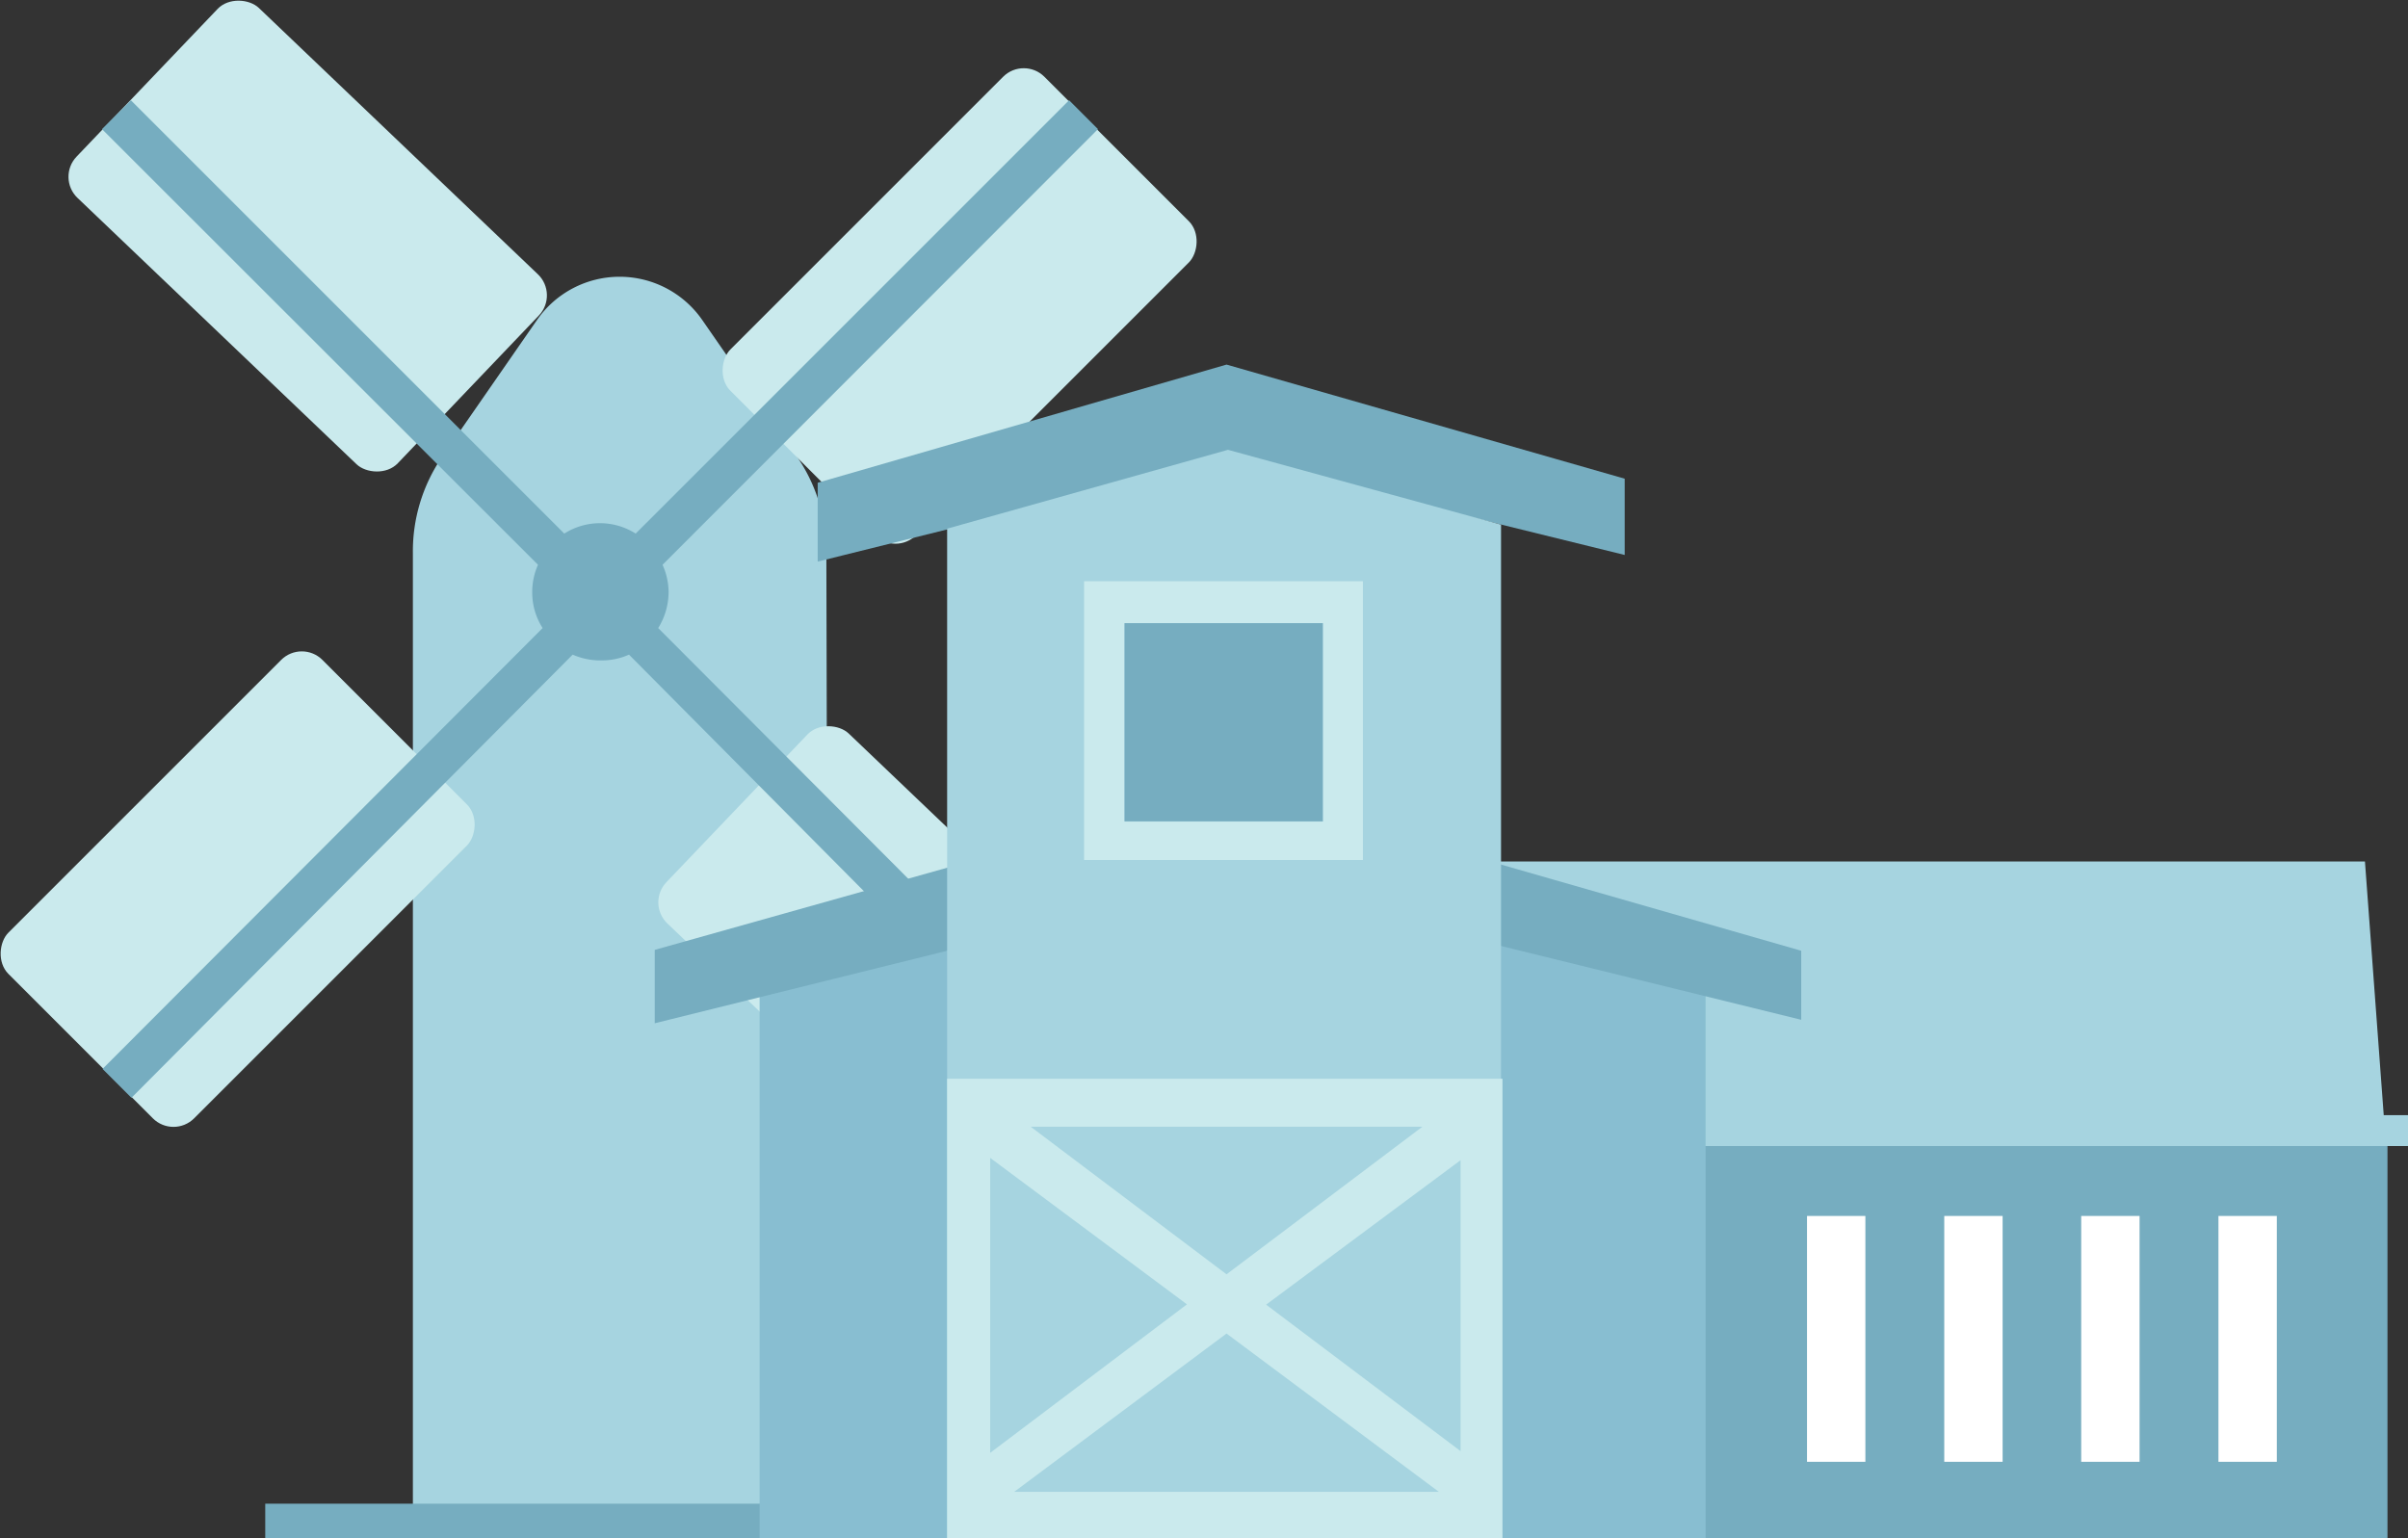 <svg xmlns="http://www.w3.org/2000/svg" viewBox="0 0 83.34 53.25"><rect x="0" y="0" width="83.34" height="53.25" fill="#333333" stroke="none"/><defs><style>.cls-1{fill:#a6d4e0;}.cls-2{fill:#76adc0;}.cls-3{fill:#caeaed;}.cls-4{fill:#fff;}.cls-5{fill:#88bed1;}</style></defs><title>Recurso 14</title><g id="Capa_2" data-name="Capa 2"><g id="Casas"><path class="cls-1" d="M28.68,53.25H14.29V19.14a5.77,5.77,0,0,1,1-3.31l3.3-4.76a3.48,3.48,0,0,1,5.71,0l3.3,4.76a5.77,5.77,0,0,1,1,3.31Z"/><rect class="cls-2" x="9.18" y="52.05" width="23.13" height="1.2"/><rect class="cls-3" x="28.67" y="2.9" width="9.09" height="15.37" rx="1.01" transform="translate(17.21 -20.38) rotate(45)"/><rect class="cls-3" x="3.68" y="23.09" width="9.09" height="15.37" rx="1.01" transform="translate(24.17 3.2) rotate(45)"/><rect class="cls-3" x="6.11" y="0.49" width="9.09" height="15.37" rx="1.01" transform="translate(23.92 6.11) rotate(133.67)"/><rect class="cls-3" x="26.52" y="25.6" width="9.09" height="15.37" rx="1.01" transform="translate(76.59 33.8) rotate(133.67)"/><path class="cls-2" d="M23.14,20.5a2.32,2.32,0,0,0-.21-.95L38,4.47l-1-1-15,15a2.3,2.3,0,0,0-2.47,0l-15-15-1,1L18.62,19.55a2.31,2.31,0,0,0-.2.95,2.28,2.28,0,0,0,.36,1.24L3.55,37l1,1L19.82,22.66a2.39,2.39,0,0,0,1,.2,2.31,2.31,0,0,0,.95-.2L37,38l1-1L22.78,21.74A2.37,2.37,0,0,0,23.14,20.5Z"/><rect class="cls-2" x="53.58" y="39.67" width="29.05" height="13.58"/><rect class="cls-4" x="62.54" y="42.09" width="2.02" height="8.51"/><rect class="cls-4" x="67.29" y="42.09" width="2.02" height="8.51"/><rect class="cls-4" x="72.03" y="42.09" width="2.02" height="8.51"/><rect class="cls-4" x="76.78" y="42.09" width="2.02" height="8.51"/><polygon class="cls-1" points="82.5 38.6 81.85 29.82 46.5 29.82 46.5 39.46 53.58 39.46 53.58 39.67 83.34 39.67 83.34 38.6 82.5 38.6"/><polygon class="cls-5" points="26.29 34.16 42.66 30.46 59.03 34.16 59.03 53.25 26.29 53.25 26.29 34.16"/><polygon class="cls-2" points="22.66 32.88 42.66 27.26 62.34 32.91 62.34 35.3 42.66 30.46 22.66 35.42 22.66 32.88"/><polygon class="cls-2" points="28.3 16.71 42.45 12.62 56.23 16.57 56.23 19.21 42.66 15.87 28.3 19.44 28.3 16.71"/><polygon class="cls-1" points="51.95 53.25 32.78 53.25 32.78 18.3 42.5 15.57 51.95 18.16 51.95 53.25"/><path class="cls-3" d="M37.52,20.12v9.65h9.65V20.12Zm8.27,8.32H38.92V21.57h6.87Z"/><path class="cls-3" d="M32.78,37.34V53.25H52V37.34Zm1.49,2.74,6.81,5.07-6.81,5.14ZM35.67,39H49.23l-6.78,5.11Zm6.78,7.16,7.35,5.48H35.1Zm1.37-1,6.73-5V50.23Z"/><rect class="cls-2" x="38.92" y="21.57" width="6.86" height="6.86"/></g></g></svg>